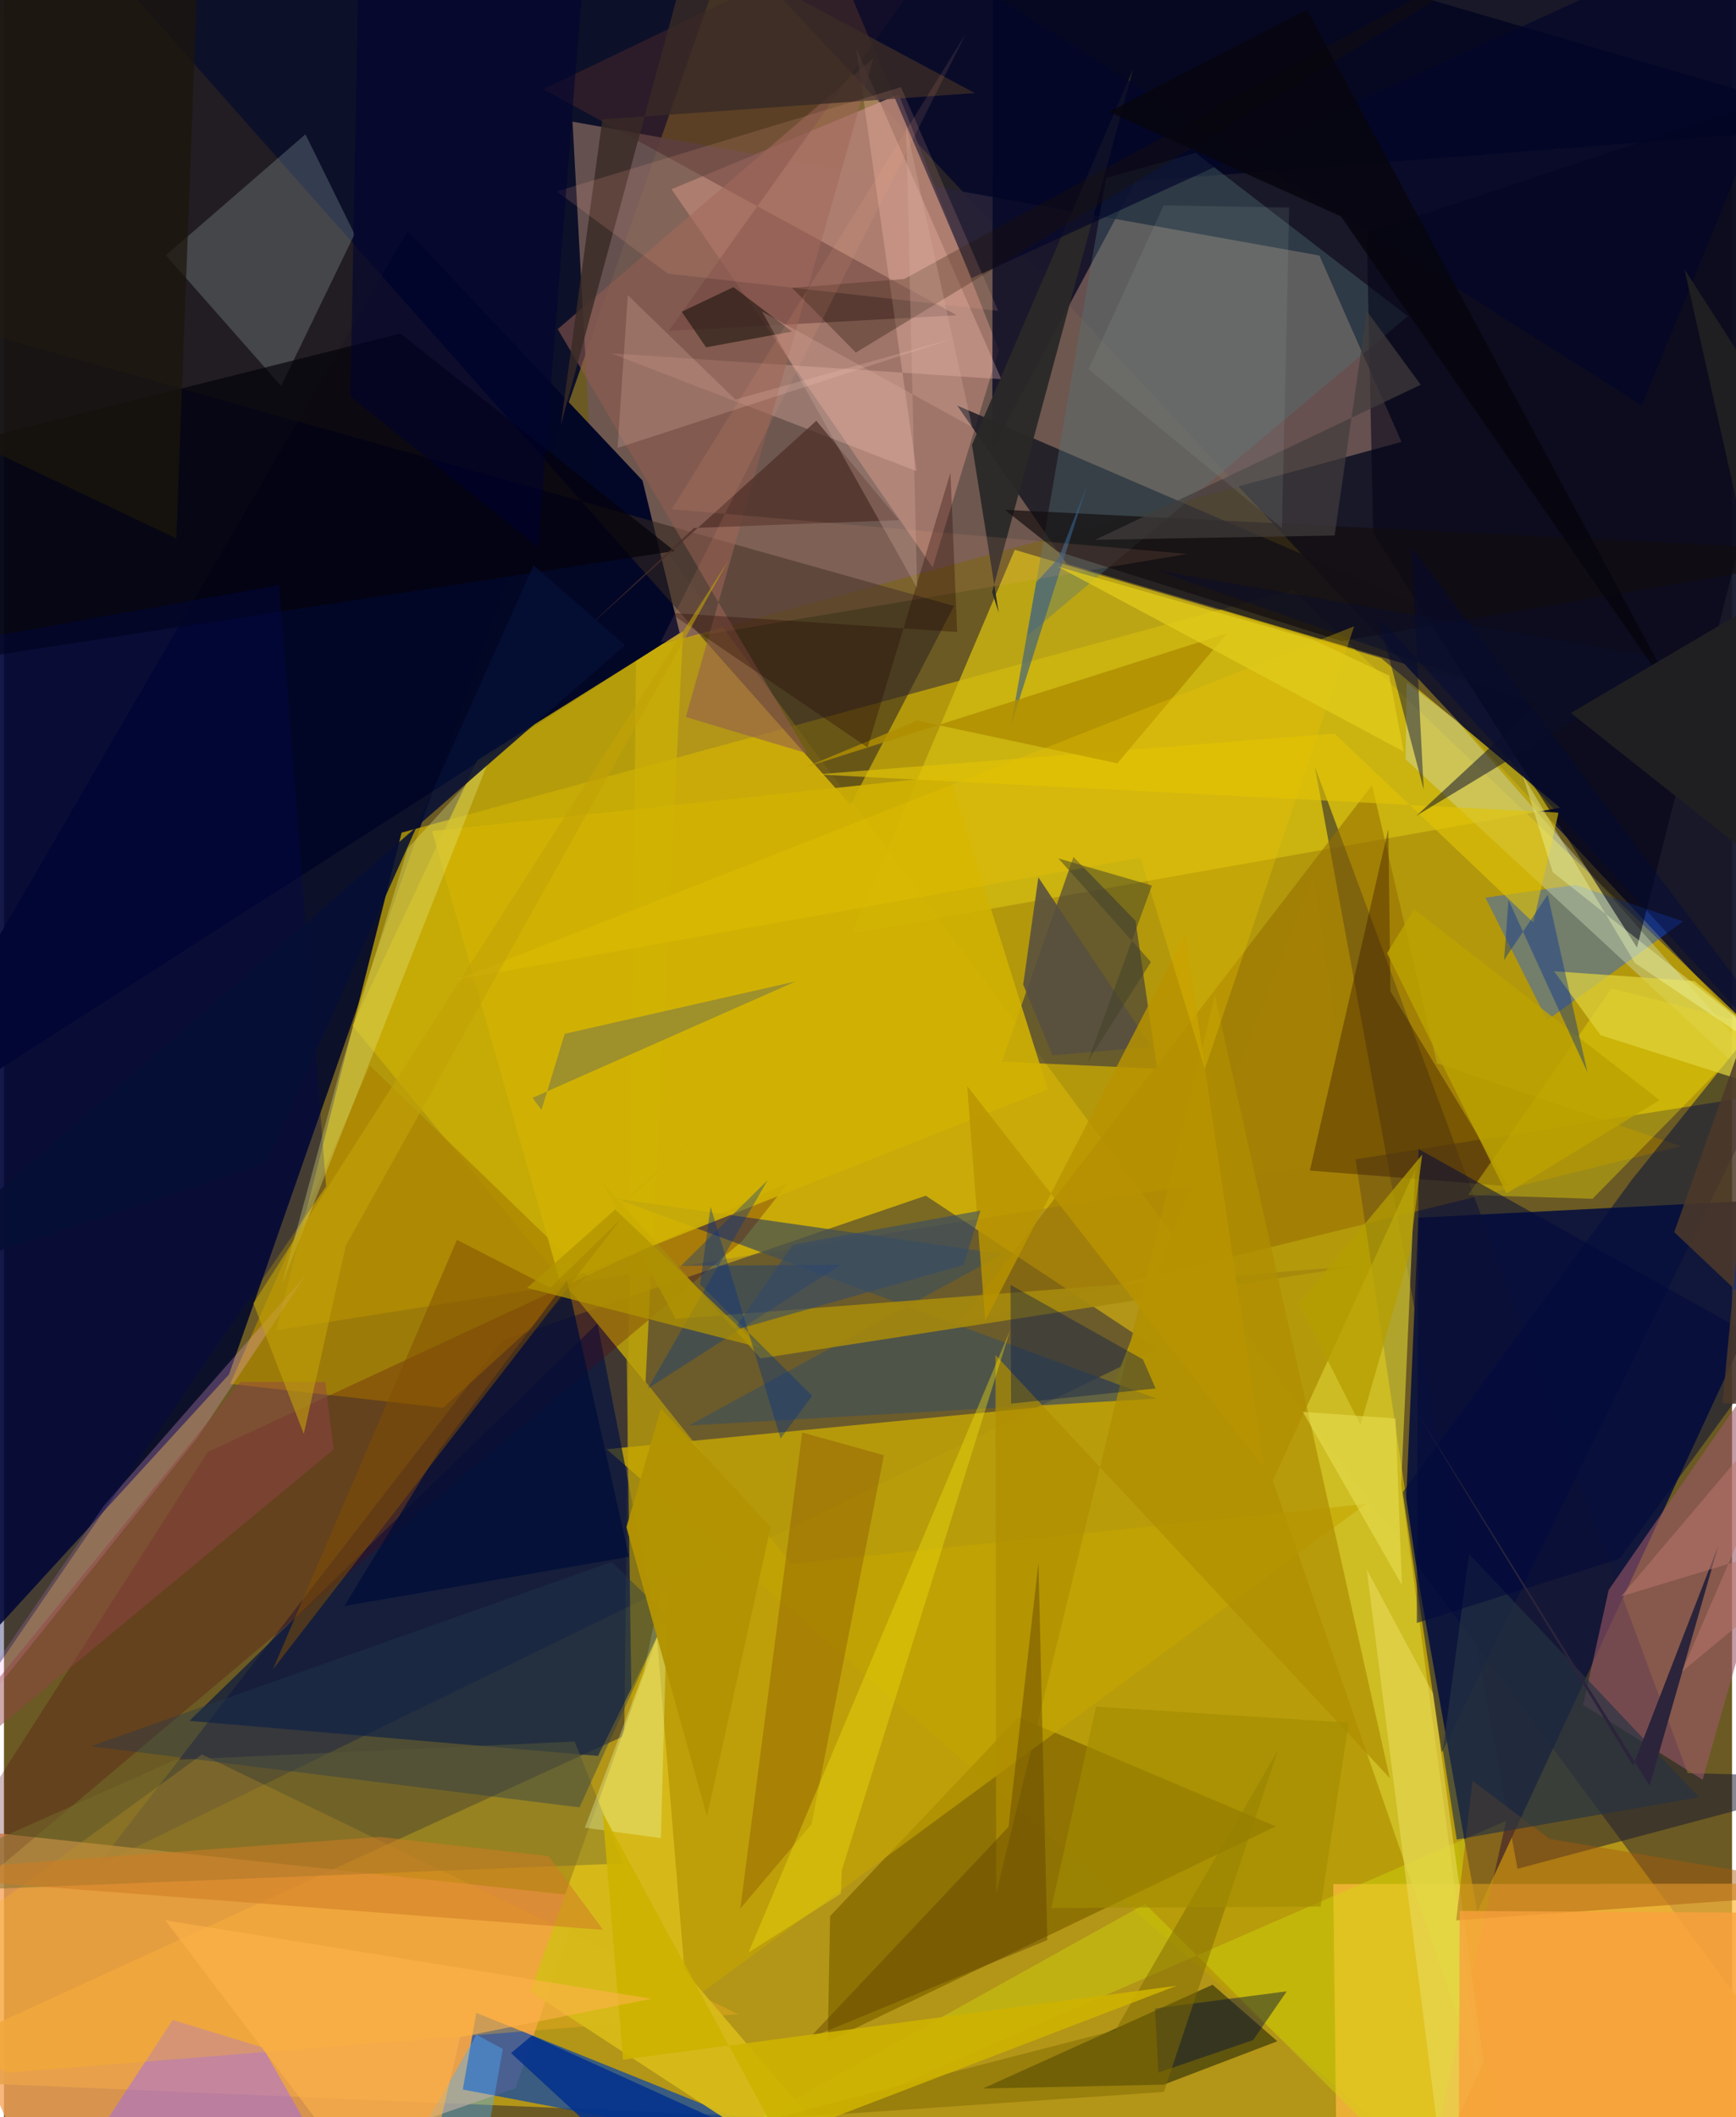 <svg xmlns="http://www.w3.org/2000/svg" width="228" height="278" viewBox="0 0 836 1024"><path fill="#6b5a23" d="M0 0h836v1024H0z"/><path fill="#bc9b17" fill-opacity=".894" d="M306.54 247.8L898 1046.314l-960-40.818 362.077-165.924z"/><path fill="#01062a" fill-opacity=".882" d="M108.877 664.77L-28.916 815.34-1.136-62 353.61-35.337z"/><path fill="#13152a" fill-opacity=".945" d="M324.912-55.805l529.37 565.872L898-62H635.54z"/><path fill="#d2b304" fill-opacity=".706" d="M623.498 285.295L192.382 402.722 131.74 643.414l743.235-117.71z"/><path fill="#000b3f" fill-opacity=".843" d="M684.254 588.967l188.686-9.614-160.204 345.432-34.586-194.51z"/><path fill="#000649" fill-opacity=".396" d="M241.465 648.22l204.461-69.903 111.96 74.09L44.915 902.612z"/><path fill="#6f5755" fill-opacity=".902" d="M636.38 123.598L275.06 58.85l14.233 260.62 386.803-105.739z"/><path fill="#f6a35a" fill-opacity=".784" d="M279.188 917.115l-31.623 92.91L27.529 1086l-89.163-205.638z"/><path fill="#b89c0a" fill-opacity=".949" d="M533.768 677.463l99.683-253.355L732.378 1086l-440.8-385.075z"/><path fill="#030727" fill-opacity=".992" d="M308.902 232.39l17.994 73.732L-62 555.545l257.334-443.698z"/><path fill="#ffba41" fill-opacity=".718" d="M643.077 911.264L898 911.033v163.026L645.185 1086z"/><path fill="#0042b0" fill-opacity=".682" d="M365.075 1028.551l-136.583-54.996-6.51 37.064L617.535 1086z"/><path fill="#a4776b" fill-opacity=".933" d="M432.896 45.653L322.95 91.537l126.327 182.914 31.997-105.222z"/><path fill="#d3bb12" fill-opacity=".769" d="M752.787 390.668l-342.56 60.824 78.769-185.573 177.245 52.428z"/><path fill="#001142" fill-opacity=".659" d="M316.45 790.426l-29.37-150.302L89.727 832.309l197.64 16.972z"/><path fill="#181822" fill-opacity=".824" d="M834.632 357.08L898 386.336 514.027 272.673l-52.862-76.521z"/><path fill="#171731" fill-opacity=".522" d="M634.158 370.81l98.061 533.045L898 859.65l-83.436-2.037z"/><path fill="#302e46" fill-opacity=".569" d="M517.397 414.483l-34.686 99.041 75.157 3.36-10.456-71.503z"/><path fill="#ccb005" fill-opacity=".761" d="M328.56 305.36l-18.188 363.269-141.77-172.59 60.404-128.455z"/><path fill="#000320" fill-opacity=".749" d="M478.475-62L898 60.686l-350.583 27.07-69.29 129.234z"/><path fill="#1758f5" fill-opacity=".408" d="M746.54 493.44l-29.871-59.276 43.63-6.182 52.076 17.668z"/><path fill="#876a00" fill-opacity=".827" d="M398.522 987.35l1.142-60.589 91.067-96.246 124.538 52.839z"/><path fill="#33271f" fill-opacity=".58" d="M459.6 293.106L-27.203 156.177 9.76-62l399.772 451.372z"/><path fill="#010b00" fill-opacity=".463" d="M584.674 959.936L473.58 1010.14l87.443-1.863 55.012-20.993z"/><path fill="#966e00" fill-opacity=".58" d="M461.569 640.433l200.26-260.624 31.483 134.477 117.973 40.1z"/><path fill="#455153" fill-opacity=".733" d="M296.427 579.788l186.75 26.752-151.897 82.957 226.295-13.035z"/><path fill="#dcd033" fill-opacity=".624" d="M714.616 1008.233L613.87 716.107l68.902-150.488-6.848 152.599z"/><path fill="#d7f3ee" fill-opacity=".196" d="M169.625 113.239l-23.774-48.287L78.35 123.49l55.74 63.211z"/><path fill="#c5a700" fill-opacity=".608" d="M305.886 987.125l-4.645-330.283 79.593 99.54 278.077-28.997z"/><path fill="#9e69f5" fill-opacity=".482" d="M41.52 1038.041L179.74 1086l-54.582-95.705-43.515-13.32z"/><path fill="#d1e0bb" fill-opacity=".4" d="M678.618 330.117l24.392 18.707L898 570.811l-219.94-203.6z"/><path fill="#ac8502" fill-opacity=".776" d="M212.428 680.916L109.45 669.339l67.62-153.919 105.202 101.792z"/><path fill="#9a5769" fill-opacity=".596" d="M776.327 768.998L898 593.312l-76.214 267.472-57.806-36.212z"/><path fill="#4c292b" fill-opacity=".506" d="M260.965 43.155L479.572-62 321.573 160.059l139.334-7.6z"/><path fill="#ffb41f" fill-opacity=".31" d="M-62 963.522l63.327 38.992 353.968-28.329L95.782 848.587z"/><path fill="#54000d" fill-opacity=".271" d="M357.164 600.248L-62 953.496 98.575 702.28l281.107-130.596z"/><path fill="#557679" fill-opacity=".369" d="M576.48 73.948l102.655 79.019-184.224 154.65 38.241-221.522z"/><path fill="#040517" fill-opacity=".576" d="M662.426 257.892l-3.153-145.246L898 33.415 790.002 458.308z"/><path fill="#feb3f3" fill-opacity=".255" d="M146.289 616.353L48.425 728.137-62 889.417 93.497 695.504z"/><path fill="#d7bb1a" fill-opacity=".941" d="M329.232 953.222L442.64 1086 254.697 963.23l61.204-171.114z"/><path fill="#040209" fill-opacity=".667" d="M324.395 266.5L191.803 161.328l-242.34 60.764 45.208 95.006z"/><path fill="#a5890d" fill-opacity=".906" d="M324.958 637.862l330.16-25.61-289.09 44.755-77.02-85.787z"/><path fill="#311000" fill-opacity=".361" d="M669.71 401.075l-37.943 165.09 96.155 7.579-57.186-94.32z"/><path fill="#ffcabe" fill-opacity=".282" d="M412.262 23.3l29.207 204.55-147.672-56.925 188.706 12.473z"/><path fill="#fde902" fill-opacity=".345" d="M708.326 577.96l60.184 1.839 81.696-83.228-72.51-18.53z"/><path fill="#786e2d" fill-opacity=".486" d="M276.116 842.308l23.408 58.969L-62 915.829l144.916-64.652z"/><path fill="#d0b203" fill-opacity=".886" d="M457.234 375.246l-250.102 26.716 62.002 218.255 235.811-93.365z"/><path fill="#d2d90d" fill-opacity=".42" d="M726.707 880.656L255.117 1086l296.958-165.138 135.767 135.112z"/><path fill="#000d3f" fill-opacity=".51" d="M695.568 847.634L898 432.91 787.441 570.702l-110.76 151.036z"/><path fill="#000d37" fill-opacity=".773" d="M164.652 776.786l137.742-23.865-30.014-133.577-61.598 81.693z"/><path fill="#062da9" fill-opacity=".243" d="M271.261 500.01l-11.198 36.823-4.367-5.844 127.391-56.33z"/><path fill="#000850" fill-opacity=".341" d="M-27.517 841.658L-62 317.822l195.228-34.893 22.603 290.868z"/><path fill="#03378c" fill-opacity=".353" d="M311.457 671.61l93.333-59.89-77.369.564 42.003-41.459z"/><path fill="#2a2927" fill-opacity=".941" d="M468.3 215.168l12.923 81.184-3.175-9.966 68.215-252.98z"/><path fill="#03062a" fill-opacity=".655" d="M384.334-62l83.772 196.534L898-62 792.335 195.985z"/><path fill="#915c50" fill-opacity=".565" d="M329.884 346.778l58.793 17.632-120.778-205.232L420.533 28.227z"/><path fill="#885400" fill-opacity=".404" d="M356.216 923.108l29.983-230.253 39.504 10.994-35.035 178.461z"/><path fill="#b08e00" fill-opacity=".718" d="M479.675 655.408l.35 260.289 105.77-434.295 84.622 378.595z"/><path fill="#e7ec8e" fill-opacity=".318" d="M134.451 621.242l28.344-104.412 32.585-106.55 39.41-43.053z"/><path fill="#edffb4" fill-opacity=".329" d="M309.627 808.288l-28.605 75.703 36.767 5.065 3.77-137.825z"/><path fill="#ebda5d" fill-opacity=".576" d="M659.265 759.065l35.896 283.44 20.603-45.219-24.436-178.275z"/><path fill="#392a25" fill-opacity=".808" d="M289.482 57.767l180.213-12.75-136.81-73.226-63.555 234.075z"/><path fill="#130d0e" fill-opacity=".675" d="M509.514 266.626l-25.283-20.048L898 267.111l-250.96 42.976z"/><path fill="#e2c406" fill-opacity=".608" d="M393.02 374.552l250.714-19.743 96.116 91.376 12.232-53.152z"/><path fill="#a7590f" fill-opacity=".459" d="M747.666 889.395l-37.207-28.083-7.91 67.506L898 914.718z"/><path fill="#263343" fill-opacity=".651" d="M696.088 846.499l12.752-94.753 111.128 117.52-117.168 20.45z"/><path fill="#26384e" fill-opacity=".392" d="M278.42 874.19l-236.31-29.6L294 755.463l26.631 25.962z"/><path fill="#04318d" fill-opacity=".875" d="M255.38 984.553L245.332 993l100.596 93 51.392-37.014z"/><path fill="#00103b" fill-opacity=".435" d="M604.33 986.715l16.278-23.598-63.761 8.31 1.631 31.004z"/><path fill="#365e87" fill-opacity=".631" d="M487.085 351.217l36.984-116.749-13.782 35.307-10.91 11.859z"/><path fill="#070700" fill-opacity=".49" d="M327.869 150.772l11.78 17.213 41.55-7.629-28.29-21.49z"/><path fill="#03194d" fill-opacity=".38" d="M551.007 657.49l6.104 14.045-69.905 7.346-.237-57.4z"/><path fill="#e0d33d" fill-opacity=".71" d="M898 540.732l-125.583-40.037-22.557-30.937 67.976 4.75z"/><path fill="#575040" fill-opacity=".882" d="M493.072 476.195l14.206 34.25 47.915-4.099-54.77-81.992z"/><path fill="#806c00" fill-opacity=".514" d="M616.342 846.523L537.65 981.938l-166.383 42.851 189.86-12.995z"/><path fill="#4d2e28" fill-opacity=".718" d="M433.027 251.581l-99.23 3.785-53.235 49.753 112.436-101.595z"/><path fill="#1b160b" fill-opacity=".71" d="M83.421 260.509L-62 191.254V-62L94.661-38.627z"/><path fill="#423d3c" fill-opacity=".698" d="M643.735 259.02l-115.812 2.047 157.474-74.97-26.089-35.622z"/><path fill="#00083c" fill-opacity=".502" d="M684.314 555.736l171.978 96.13-74.628 102.066-98.174 31.036z"/><path fill="#b99400" fill-opacity=".82" d="M571.42 451.903l38.061 257.665-143.493-184.3 8.707 113.487z"/><path fill="#4caeff" fill-opacity=".408" d="M224.556 1086l16.77-94.967-12.742-6.94L170.397 1086z"/><path fill="#624300" fill-opacity=".447" d="M485.975 883.591l-96.466 102.264 115.252-47.52-4.295-182.516z"/><path fill="#944348" fill-opacity=".455" d="M155.428 668.428l4.132 32.55L-62 884.607l176.394-216.22z"/><path fill="#050f35" fill-opacity=".863" d="M126.933 562.302l-183.17 60.483 356.688-310.69-44.222-38.637z"/><path fill="#ceb200" fill-opacity=".894" d="M567.43 960.392l-267.97 35.814-9.81-119.365 85.284 157.363z"/><path fill="#1c1200" fill-opacity=".322" d="M412.112 170.536L381.26 139.22l54.271-4.27L794.221-62z"/><path fill="#f5aa93" fill-opacity=".161" d="M433.959 42.15l47.017 108.209-159.751-17.974-53.809-39.79z"/><path fill="#ede00e" fill-opacity=".4" d="M404.906 915.939l-44.724 28.444L486.81 643.26l-81.495 261.345z"/><path fill="#804e03" fill-opacity=".514" d="M298.834 589.177l-168.822 218.39 89.143-207.89 45.132 23.177z"/><path fill="#af8e00" fill-opacity=".827" d="M591.626 306.36l-52.995 62.824-96.817-20.642-54.09 22.54z"/><path fill="#ffa98b" fill-opacity=".114" d="M465.575 15.863L323.051 246.311l249.585 21.604-254.991 42.716z"/><path fill="#230500" fill-opacity=".318" d="M322.05 296.369l95.722 65.136 40.114-132.844 3.25 77.014z"/><path fill="#030b36" fill-opacity=".451" d="M680.861 264.431L898 553.577 664.9 298.313l21.922 83.508z"/><path fill="#32496a" fill-opacity=".565" d="M464.282 611.81l-111.327 31.68 28.671-41.48 90.761-16.49z"/><path fill="#b19401" fill-opacity=".745" d="M253.07 622.909l169.832-151.246L295.75 585l70.307 66.872z"/><path fill="#4d392a" fill-opacity=".847" d="M850.545 476.111l-19.188 202.62 66.643 2.16-89.978-84.947z"/><path fill="#ffb449" fill-opacity=".592" d="M220.662 985.332L197.206 1086 78.034 928.754l235.14 37.956z"/><path fill="#faa13d" fill-opacity=".753" d="M704.203 924.254L703.62 1086l176.19-56.17-29.444-104.721z"/><path fill="#dbb2a3" fill-opacity=".282" d="M366.687 150.625l101.694 55.918-31.95-145.539 5.323 223.425z"/><path fill="#cf7b25" fill-opacity=".537" d="M289.89 933.417L-62 906.317l243.715-17.861 81.743 9.272z"/><path fill="#b49e01" fill-opacity=".753" d="M686.094 558.487l-6.158 48.166-23.69 82.586-29.798-58.832z"/><path fill="#bba200" fill-opacity=".827" d="M800.943 532.096l-74.042 45.139-57.781-116.227 13.028-21.243z"/><path fill="#0a0e2b" fill-opacity=".514" d="M683.33 394.538l58.096-53.88L557.56 275.83l250.126 43.45z"/><path fill="#2b243b" d="M796.121 863.69l33.273-116.24-41.259 106.503-107.162-175.1z"/><path fill="#000330" fill-opacity=".569" d="M284.162-62H172.498l-4.92 253.804 90.827 72.786z"/><path fill="#eac400" fill-opacity=".318" d="M549.771 414.932L218.9 473.854l434.294-170.922-72.21 214.007z"/><path fill="#fac9ba" fill-opacity=".204" d="M353.826 193.224l106.395-29.777-163.39 53.222 4.972-73.912z"/><path fill="#c3a308" fill-opacity=".592" d="M350.608 270.857L165.449 602.371l-20.402 91.166-24.366-63.13z"/><path fill="#ede65c" fill-opacity=".498" d="M673.209 686.057l-13.011-.894-31.81-2.286 47.92 83.78z"/><path fill="#012b92" fill-opacity=".4" d="M766.03 518.62l-38.17-83.285-2.158 29.028 21.12-31.64z"/><path fill="#9aaaa4" fill-opacity=".141" d="M621.752 100.391l-3.488 155.075-93.548-76.852 36.31-79.275z"/><path fill="#b29303" fill-opacity=".98" d="M317.857 681.26l-16.714 57.382 38.972 139.894L370.9 738.558z"/><path fill="#a28c00" fill-opacity=".62" d="M637 922.14l-130.334.715 21.653-97.414 122.222 7.773z"/><path fill="#07060e" fill-opacity=".82" d="M646.823 104.708L534.628 54.083l95.697-49.426 183.392 340.894z"/><path fill="#f3ffb7" fill-opacity=".357" d="M788.961 465.714L898 539.465 749.247 421.837l-14.537-46.914z"/><path fill="#e1cc1b" fill-opacity=".761" d="M509.915 274.09l123.483 35.345 36.748 17.325 7.038 36.794z"/><path fill="#1f1f22" d="M883.481 444.399l-70.47-314.148L898 262.4l-139.96 82.455z"/><path fill="#ba786e" fill-opacity=".522" d="M898 737.023l-115.683 35.114 91.738-108.267-62.34 144.694z"/><path fill="#033184" fill-opacity=".376" d="M375.709 695.788l-33.86-112.11-5.093 37.486 54.22 53.937z"/><path fill="#414028" fill-opacity=".502" d="M555.36 428.308l-30.976 85.01 30.486-47.997-44.75-50.121z"/></svg>